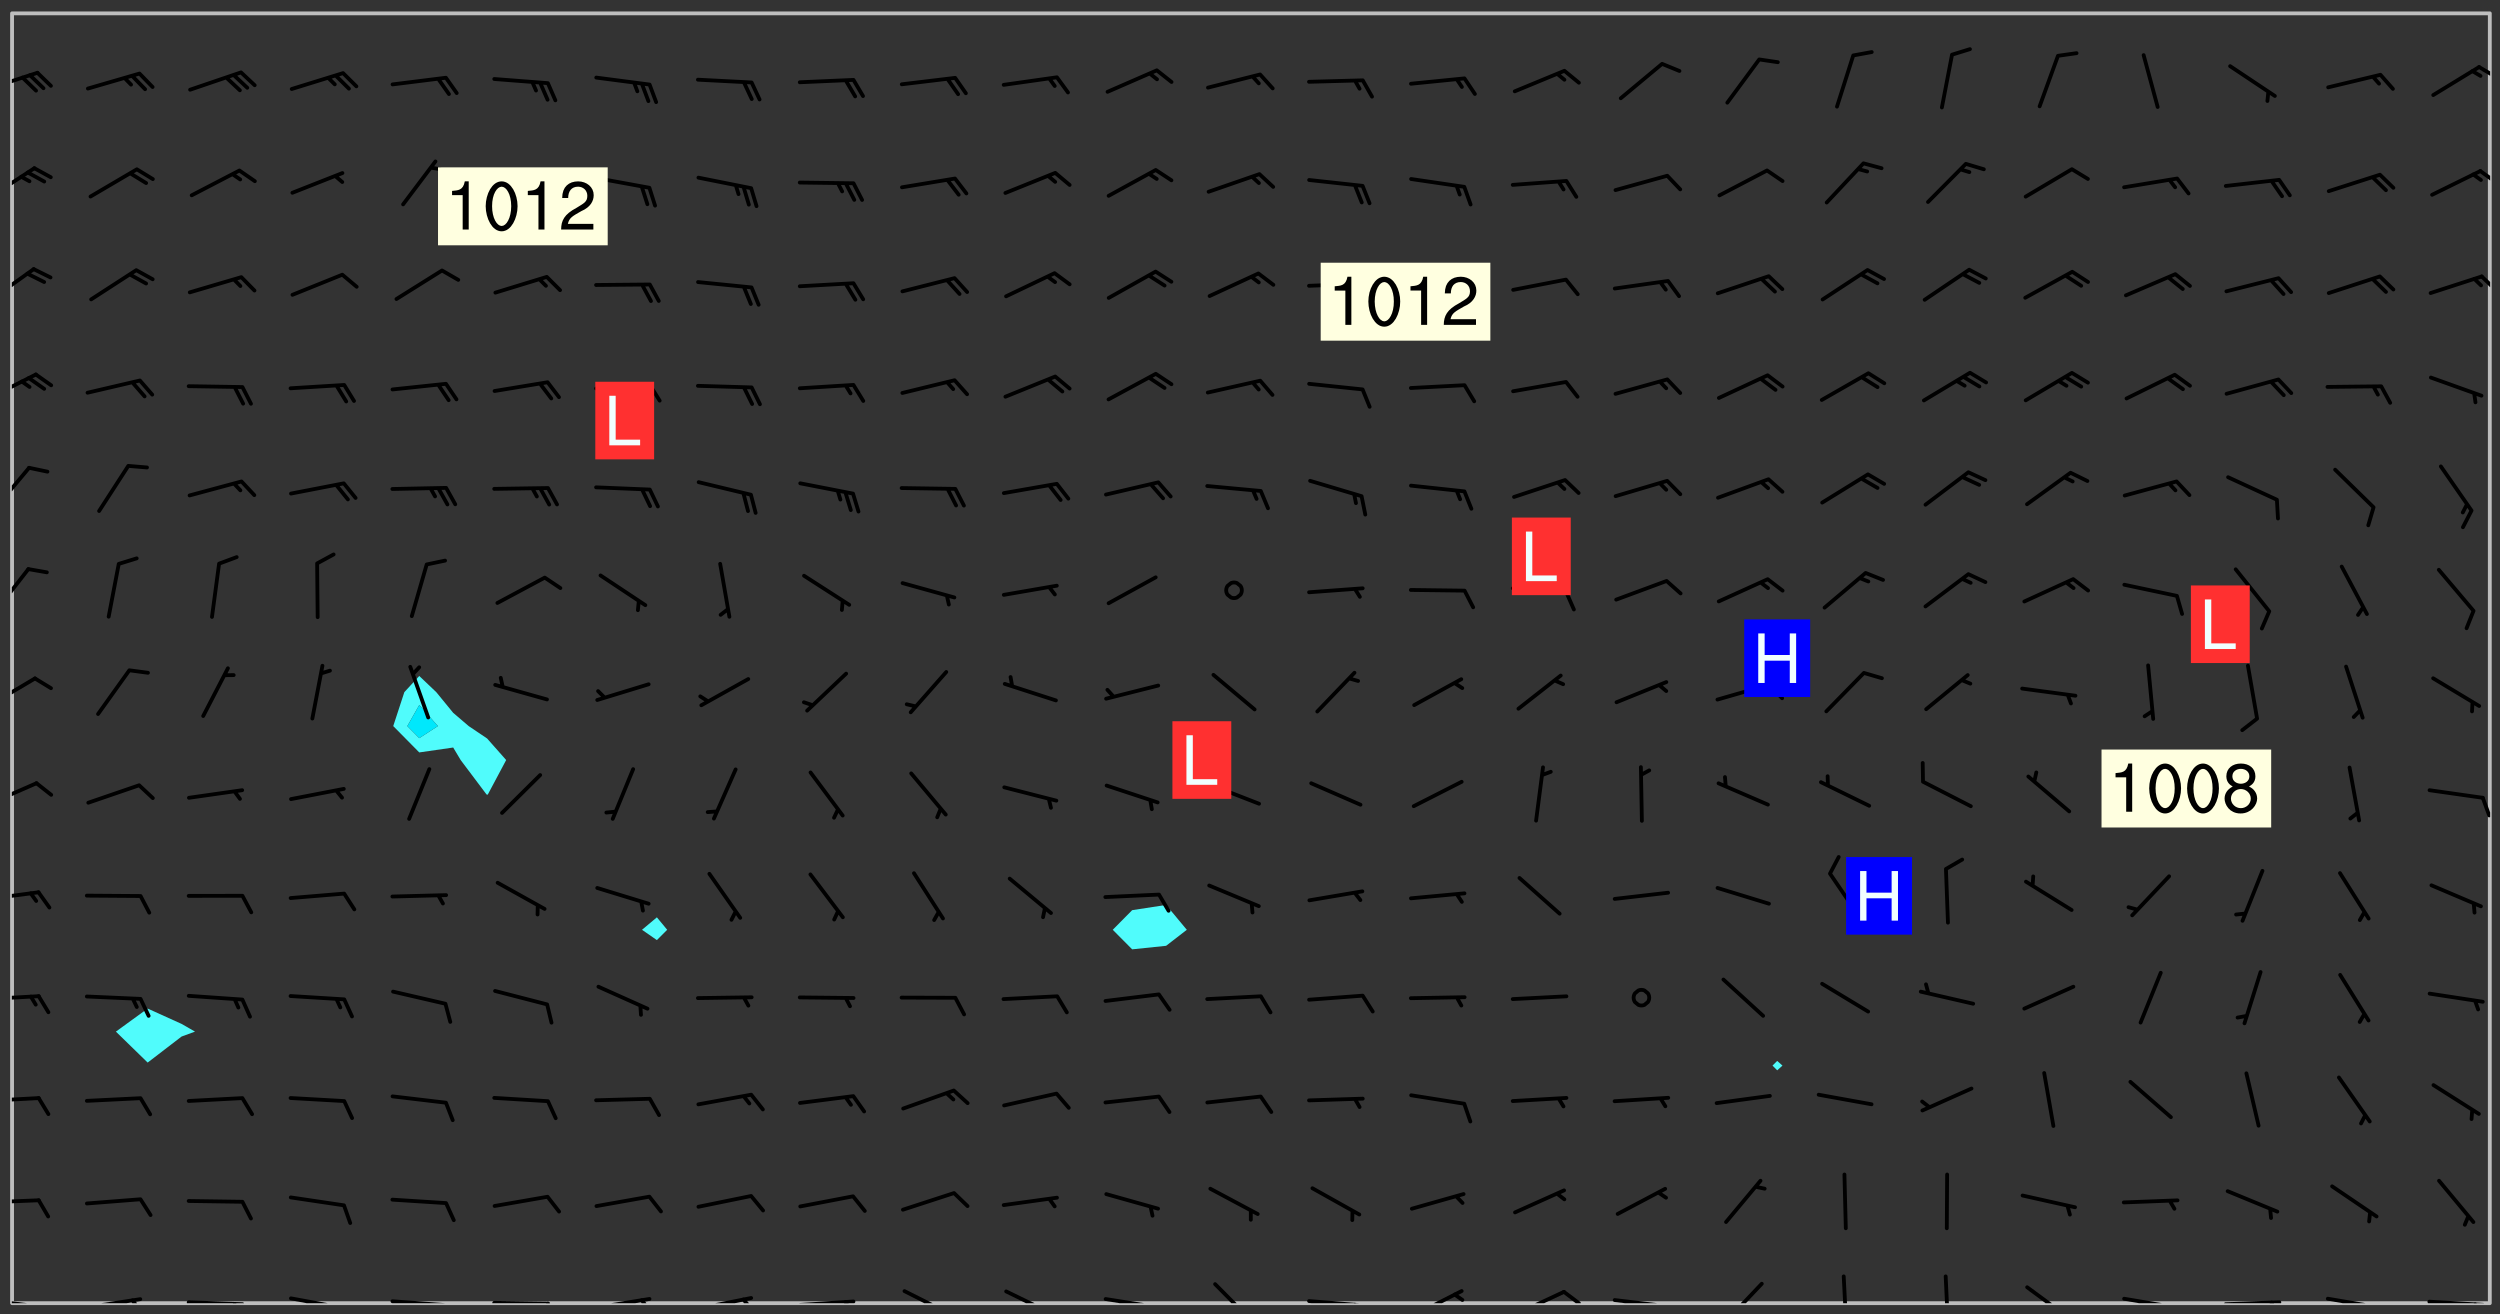 <svg xmlns="http://www.w3.org/2000/svg" role="img" xmlns:xlink="http://www.w3.org/1999/xlink" viewBox="142.45 309.95 326.84 171.84"><rect x="142.45" y="309.95" width="326.84" height="171.84" fill="#333333" stroke="none"/><defs><clipPath id="a"><path d="M144 311.672h1v168.656h-1zm0 0"/></clipPath><clipPath id="b"><path d="M144 311.672h324v168.656H144zm0 0"/></clipPath><clipPath id="c"><path d="M467 311.672h1v168.656h-1zm0 0"/></clipPath><clipPath id="d"><path d="M144 479h4v1.328h-4zm0 0"/></clipPath><clipPath id="e"><path d="M146 480h2v.328h-2zm0 0"/></clipPath><clipPath id="f"><path d="M153 479h9v1.328h-9zm0 0"/></clipPath><clipPath id="g"><path d="M159 479h2v1.328h-2zm0 0"/></clipPath><clipPath id="h"><path d="M166 479h9v1.328h-9zm0 0"/></clipPath><clipPath id="i"><path d="M172 480h2v.328h-2zm0 0"/></clipPath><clipPath id="j"><path d="M180 479h8v1.328h-8zm0 0"/></clipPath><clipPath id="k"><path d="M186 480h2v.328h-2zm0 0"/></clipPath><clipPath id="l"><path d="M193 479h9v1.328h-9zm0 0"/></clipPath><clipPath id="m"><path d="M200 480h3v.328h-3zm0 0"/></clipPath><clipPath id="n"><path d="M206 480h9v.328h-9zm0 0"/></clipPath><clipPath id="o"><path d="M213 480h3v.328h-3zm0 0"/></clipPath><clipPath id="p"><path d="M220 479h8v1.328h-8zm0 0"/></clipPath><clipPath id="q"><path d="M226 479h2v1.328h-2zm0 0"/></clipPath><clipPath id="r"><path d="M233 479h8v1.328h-8zm0 0"/></clipPath><clipPath id="s"><path d="M239 479h2v1.328h-2zm0 0"/></clipPath><clipPath id="t"><path d="M246 479h9v1.328h-9zm0 0"/></clipPath><clipPath id="u"><path d="M252 479h2v1.328h-2zm0 0"/></clipPath><clipPath id="v"><path d="M260 478h8v2.328h-8zm0 0"/></clipPath><clipPath id="w"><path d="M273 478h8v2.328h-8zm0 0"/></clipPath><clipPath id="x"><path d="M286 479h9v1.328h-9zm0 0"/></clipPath><clipPath id="y"><path d="M301 477h6v3.328h-6zm0 0"/></clipPath><clipPath id="z"><path d="M313 479h8v1.328h-8zm0 0"/></clipPath><clipPath id="A"><path d="M319 480h2v.328h-2zm0 0"/></clipPath><clipPath id="B"><path d="M327 478h7v2.328h-7zm0 0"/></clipPath><clipPath id="C"><path d="M332 478h2v2.328h-2zm0 0"/></clipPath><clipPath id="D"><path d="M340 478h8v2.328h-8zm0 0"/></clipPath><clipPath id="E"><path d="M346 478h4v2.328h-4zm0 0"/></clipPath><clipPath id="F"><path d="M353 479h8v1.328h-8zm0 0"/></clipPath><clipPath id="G"><path d="M359 480h2v.328h-2zm0 0"/></clipPath><clipPath id="H"><path d="M367 477h7v3.328h-7zm0 0"/></clipPath><clipPath id="I"><path d="M383 476h2v4.328h-2zm0 0"/></clipPath><clipPath id="J"><path d="M396 476h2v4.328h-2zm0 0"/></clipPath><clipPath id="K"><path d="M407 477h7v3.328h-7zm0 0"/></clipPath><clipPath id="L"><path d="M419 479h9v1.328h-9zm0 0"/></clipPath><clipPath id="M"><path d="M425 480h2v.328h-2zm0 0"/></clipPath><clipPath id="N"><path d="M433 479h8v1.328h-8zm0 0"/></clipPath><clipPath id="O"><path d="M439 479h2v1.328h-2zm0 0"/></clipPath><clipPath id="P"><path d="M446 479h8v1.328h-8zm0 0"/></clipPath><clipPath id="Q"><path d="M452 480h2v.328h-2zm0 0"/></clipPath><clipPath id="R"><path d="M459 479h9v1.328h-9zm0 0"/></clipPath><clipPath id="S"><path d="M465 480h2v.328h-2zm0 0"/></clipPath><clipPath id="T"><path d="M144 466h4v2h-4zm0 0"/></clipPath><clipPath id="U"><path d="M144 453h4v2h-4zm0 0"/></clipPath><clipPath id="V"><path d="M144 439h4v2h-4zm0 0"/></clipPath><clipPath id="W"><path d="M144 426h4v2h-4zm0 0"/></clipPath><clipPath id="X"><path d="M144 412h4v4h-4zm0 0"/></clipPath><clipPath id="Y"><path d="M466 414h2v3h-2zm0 0"/></clipPath><clipPath id="Z"><path d="M144 398h4v5h-4zm0 0"/></clipPath><clipPath id="aa"><path d="M144 384h3v7h-3zm0 0"/></clipPath><clipPath id="ab"><path d="M144 370h3v7h-3zm0 0"/></clipPath><clipPath id="ac"><path d="M144 358h4v5h-4zm0 0"/></clipPath><clipPath id="ad"><path d="M144 344h4v6h-4zm0 0"/></clipPath><clipPath id="ae"><path d="M466 345h2v4h-2zm0 0"/></clipPath><clipPath id="af"><path d="M144 331h4v6h-4zm0 0"/></clipPath><clipPath id="ag"><path d="M466 332h2v2h-2zm0 0"/></clipPath><clipPath id="ah"><path d="M144 319h4v3h-4zm0 0"/></clipPath><clipPath id="ai"><path d="M466 318h2v3h-2zm0 0"/></clipPath><g id="aj" clip-path="url(#clip1)"><path fill="#fff" fill-opacity="0" fill-rule="evenodd" d="M0 0h1000v1000H0zm0 0"/><path fill="#d3d3d3" fill-opacity="0" fill-rule="evenodd" d="M162.152 355.867l-.234.293.059.234.117.172.176.234.293.348.113.059.117-.172.059-.234.176-.176.465-.176h.699l.234.293.289.816.059.176.176.23.352.234.699.699.172.176.234.348.234.41.289.582.41.465.23.234.234.176.117.23.176.293.172 1.164v.234l.059.289.059.117.117.117.348.41.117.172.176.176.176.234.117.172.172.352.059.234.234.406.234-.059-.176.176-.059.93h-.582l-.234-.113-.348.113-.117.117-.059.293-.059.176-.117.172-.465.293-.059.234-.059.113v.645l.059.172v.41l.059.059v.406l.059.406.117.176.059.059.23.641-.059.293v.699l-.059.582v.234l-.059.23-.055.352v1.922l.055.117h.426l-.367.117-.023.352.891 1.168 1.742.539 1.34.359v.539l.09.809.535.715 1.52.27.891-.086.09 1.164.535.18 1.16-.18 2.055-.984 1.16-.363 1.879-.176 1.695-.18-.18.719-1.516.086-1.25.09-.805.27-1.074.809.27.719.535.898-.18.625-.266.809.266 1.078.625.898.805.18 1.25-.18-.266.723.098.504.055.293v.172l.059.293v.406l.176.117.352.117h.406l.293-.176.113-.117.059-.117.117-.23.059-.176.352-.465.23-.176.176-.059.176.059.059.176.117.988.055.469.059.172.117.234.176.059.816.059h.289l.117.234.059.406.059.352v1.105l.117.293.117.348.289.699.176.352.582.754.352.176.172.059.469.234.641.465.348.234.293.176.293.055.23.062.816.348.293.176.113.172.352.352.117.176.523.641v.289l.059.352v.348l.059.352.059.289.117.059.172.059h.176l.582.234.176.117.176.289.176.234.113.234.293.23.117.117v.41l.059.055.289.234.234.117.059.117.117.172.059.117.23.234.059.176.234.059.117.059-.117.113-.059.117v.117l-.117.293-.117.289v.582l.176.117.117.059.059.117.117.117.113.059.176.348.059.352.059.406v.176l-.059.176-.117.699v.172l.117.176.293.293h.406l.176.117.117.172.117.293v.234h-.527l-.23-.234h-.234l-.176.059-.059.699.059.348.117.176.176.41.117.23.289.469.176.055h.523l.234.059.758.641.059.293v.234l.059.059.23.348v.352l-.117.172v.293l.293.289.293.176.172.059.293.176.293.117.582.406.289.234.293.176.219.16.016.012.23.176.641.523.176.234.117.176.176.176.113.172v.641l.117.176.469.117.582.117.234.059.23.113.293.117.113.059.586.352.289.172.176.062.176.055.176.059.699.352.289.176.234.055.289.176.234.117.641.406.293.117.172.059.234.059.41.059.23.059.234.117.059.172-.41.176.469.059.059.293.113.234.176.055.234.059.176.059.406.117.641.234.117.172.059.234v.176l-.059.117-.059.406.234.234.117.059.348.117.641.23.176.117.289.117.176.176.234.465.582 1.105.176.176.348.176.176.117.352.117 1.047.523.234.059.465.113.293.059.465.176.758.582.234.234.348.465.176.176.289.234.816.699.293.176.289.289.293.176.293.289.695.641.176.176.293.234.289.234.469.289.641.582.348.234.234.293.348.348.352.465.934.992.348.406.117.176.234.059.113.117.645.176.23.113.234.059.293.176.23.117.934.699.406.406.234.176.406.176.234.117.816.348.348.234.234.117.293.289.23.117.758.352.352.172.23.059.293.117.234.059.871.176h.816l.469.23.172.059.875.699.465.117.293.059.176.059.23.059.469.059.348.059.352.059.406.059h.293l.172.059v.23l.176.176h.293l.348.059.352.059.699.117h.641l.465-.234.293-.176.172-.117.41-.172.289-.176.934-.465.469-.293.523-.293.465-.172.465-.176 1.051-.465.289-.117.41-.117.289-.117.527-.176 1.516-.699.582-.348.289-.059.293-.059.348-.117.875-.23.352-.117h.113l.234-.059.875-.234.234-.059h.812l.352-.059.816-.117.172-.059.352-.055.293-.059.23-.059.816-.176.176-.059h.348l.234-.059.465-.117.758-.172.234-.059h.348l.41-.117.289-.059 1.285-.059h.289l.41-.059.23-.059h.176l.875-.117h.406l.41-.117h.348l.352-.113.871-.059h1.75l1.047.289.41.117.289.117.352.117.289.117 1.051.172.289.059h.293l.293.059.172.059.41.059.172.059.117.059h.117l.117.059.352.059h.113l.41.066 1.922.395 1.926.395 1.52.449 1.695.719 2.145.805 1.605-.719 1.43-.805 1.16-1.078 1.25-.449 3.035-.719 1.875-.359 2.145-1.348 2.234-1.254 2.5-1.258 1.695-.449 1.785-.18 1.16-.27.625.539 1.34-.27.715-.988.984-1.344.445-.18.805-.359 1.875-.539 1.785-.449 1.25-.27 1.16-.09 1.699-.09 1.961-.27 1.25-.09h.539l.625-.09h.891l2.145-.18 2.41-.18 2.59-.09 1.695.18 1.609.09 1.43.359 1.16.719 1.875.988 1.16 1.527.266.715.629.09.355.898.535.539.535 1.527 1.074.359h.535l-.805.535.09 1.707.715 2.695.891.805.895.988.715 1.258 1.785.539 1.52-.18.355 1.344 1.609-.805.98-.539.27.27.316-.215.219-.145.801.449.449-.359h.355l.535-.27.539-.719.535-.27.625-.988 1.16.449.84.371 1.395.617 1.695-.18h1.605l1.785.09.18-1.707.535-1.344.805.27.492.848.402.406-.09.539v.359l.715.449.711-.27h1.43l.359.988.445 1.258.715 1.344 1.25.629 1.695.629.715-.18.18-.539.98-.09.449.359.086 1.258-.266.629-.535.18v.539l.715.984.266.539.984.988.801 1.078-.266.359-.09.898-.625 2.332-.355 2.066-.09 1.793-.18.719-.09.539v1.438l-.98 1.883-.359 1.707-.535.898-.805 1.168-.266.539 2.055 1.254.086.359-.355.539-.09-.18v.809l.09 1.438-.445.715-1.074.094-.266.715.535.898.805.719 1.16.809 1.34.27.445.359-.355.449-1.789-.09-1.25-.449-.715-.719-.625-.09-.176 3.59-.188 1.309h89.359V311.703h-55.27v49.082l.762.125 3.289.543 2.023 2.836v2.754l2.352.332 2.348.332h4.051l-1.379 4.16-2.023.707-2.023.703-.543.344-2.594 1.617-.188.117-2.023-2.078-.73-2.742-2.672-2.078-1.375-3.5-.066-.082-1.957-2.672 2.75-1.418v-49.082H294.422v91.414l.117.031.133.012.074.074.105.047.09.059.086.059.09.059.297.297.059.09.031.117.027.117.016.137-.031.117-.059.09-.059.086-.043.105-.047.102-.027.121v.145l.176.27.148.148.074.086.074.074.043.105.062.09.059.086.043.105.059.09.047.102.043.105.059.086.117.18.074.074.062.086.059.09.043.105.059.09.059.086.062.09.059.09.043.102.117.18.074.074.059.086.074.074.09.059.105.047h.148l.133-.016.133.016.102-.047.074-.074.047-.102-.016-.133v-.148l-.047-.105-.027-.117-.047-.102-.027-.121-.043-.102-.062-.09-.043-.102-.043-.105-.031-.117-.016-.133-.012-.137.086-.059.059-.086.121-.031.043.105.016.133v.117l.059.102.059.09.09.059.148.148.059.09.043.105-.012.102.086.059.105.047.086.059.09.059.074.074-.117.027-.105.047-.086.059-.074.074-.059.09-.062.086-.027.121-.047.102-.043.105-.031.117-.012.133-.016.133v.148l.027.117.047.105.043.102.059.09.074.074.09.059.074.074.09.059.059.09.043.105.047.102.117.031.133.016h.148l.117-.031.105.043.043.105.047.102.027.121L299.5 410l.027.117.031.121.027.117.105.043.102.047.133-.016.148.148.062.086.074.074.07.074.09.062.105.043.102.043.117.031.137.016.117-.031.074-.074.027-.117-.012-.133-.031-.121-.027-.117.043-.105h.117l.09.062.117.027h.148l.133.016h.148l.133.016.133-.016h.148l.133-.016.133-.012.137.012.117-.027.133-.016.191-.059-.059.176-.016.133-.027.121-.016.133-.059.086-.133.016-.105.047-.105.043-.117.031-.117.027-.266.031h-.148l-.133.016-.074.074.059.086.148.148.117.18.074.07.09.062.09.059.086.059.09.059.102.043.105.062.105.043.086.059.105.047.102.043.18.117.059.09-.043.102-.047.105.016.133.223.223.059.09.043.102.031.121.043.102.016.133.031.117.012.137.031.117.148.148.102.043.105.043.117.031.133.016.137.016h.117l.117-.031.09-.059.043-.105.047-.102.043-.105.031-.117.012-.133v-.148l-.012-.133-.016-.133-.031-.117-.043-.105-.047-.105-.043-.102-.043-.105-.016-.133.016-.133.027-.117.031-.117.027-.121.047-.102.09-.059.086-.062.074-.074.09-.059.223-.223.059-.086.074-.074.117-.18.059-.086v-.148l-.074-.074-.102-.047-.105-.043-.102-.043-.059-.09-.047-.105-.027-.117.09-.059.117-.031.102-.043.18-.117.148-.148.012-.133-.012-.105-.09-.059-.133.016h-.148l-.133.016-.133-.016-.121-.031-.086-.059-.074-.074-.059-.09-.062-.086-.117-.18-.059-.086.031-.121.086-.059.121-.031.059-.086v-.121l-.031-.117-.059-.09-.059-.086-.047-.105-.027-.117-.016-.133.059-.09.074-.074.09-.059.117-.18.074-.074.059-.086.148-.148.121-.031.133-.016.133.016.074.074.043.105.016.133-.031.117-.117.031-.133.012-.148.148-.043.105-.047.102-.027.121-.031.117v.148l.031.117.043.105.059.09.074.07.074.074.117.031.121.027.117-.027.133-.016h.117l.09.059.074.074.047.105.059.086.102.047.133.016.105.043.086.059-.012.105-.074.074-.18.117-.059.09-.09.059-.07.074-.074.074-.062.09-.027.117-.016.133.016.133-.016.133v.148l.016.133.027.117.031.121.074.074.09.059.086.059.09.059.117.031v.086l-.102.047-.09.059-.266.031-.117.027h-.148l-.105.043-.102.047-.059.09-.062.234-.012.133-.031.121-.016.133v.293l-.012.133.012.137.016.133.133.016.133.012.121.031.086.059.074.074.047.105.043.102.016.133v.445l-.016.133v.445l.031.266.027.117.016.133.031.117.086.211.031.266v.148l-.031.117-.027.117-.031.121-.027.117-.031.117-.031.121-.012.133-.016.133.09.059.117-.031.102.016.047.105-.031.266v.441l-.043.105-.047.105-.043.102-.043.105-.059.086-.031.121-.043.117-.031.117-.016.133.016.133.059.09.105.047.086.059.059.086-.012.137-.031.117-.043.102v.445l-.016.133v.148l-.031.117-.043.105-.027.117-.047.105-.043.102-.031.121-.027.117-.031.133-.031.117-.027.117-.043.105-.031.117-.031.121-.012.133-.016.133v.297l.027.117v.148l.047.398.027.117.059.09.121.031h.148l.133-.016.059.09v.117l-.059.09-.09.059-.102.043-.105.047-.09.059-.086.059-.137.016-.117-.031-.133-.016-.102.047-.062.086-.012.137-.016.133-.031.117-.027.117-.016.133-.031.121v.297l.016.133.031.117v.148l.012.133v.148l-.027.117-.047.102-.027.121-.031.117-.059.09-.074.074-.102.043-.105.047-.117.027-.121.031-.102-.047.059-.086.105-.047.027-.117.031-.117.027-.121.031-.117v-.148l.016-.133-.031-.117-.043-.105-.105.016-.074.074-.102.043-.09.062-.074.074-.043.102-.016.133-.031.117L304.25 426l-.031.117-.027.117-.031.121-.027.117-.031.117-.043.105-.09.059h-.09l-.117-.031-.031-.086.016-.137-.031-.117v-.148l-.012-.133v-.148l-.062-.234-.027-.121-.043-.102-.047-.105-.059-.086-.059-.09-.043-.105-.062-.086-.148-.148-.07-.074-.105-.047-.105-.043-.102-.043-.297-.297-.09-.074-.086-.059-.105-.043-.09-.062-.086-.059-.105-.043-.09-.059-.086-.062-.074-.07-.105-.047-.086-.059-.105-.043-.09-.062-.102-.043-.105-.043-.086-.059-.105-.047-.105-.043-.102-.047-.09-.059-.102-.043-.105-.043-.09-.062-.117-.027-.133-.016-.133.016H299.75l-.133.016-.117-.031-.09-.059-.074-.074-.09-.059-.102-.047h-.148l-.121-.027-.102-.043-.074-.074-.117-.18-.09-.059-.102-.043-.09-.062-.105-.043-.09-.059-.086-.059-.105-.047-.059-.086-.059-.09-.043-.105-.047-.102-.074-.074-.086-.059-.074-.074-.09-.059-.223-.223-.043-.105-.031-.266.105-.043h.145l.105.043.074.074.09.059.086.059.105.047.09.059.148.148.07.074.148.148.062.086.074.074.086.059.074.074.09.062.09.059.086.059.27.176.102.047.105.043.102.043.047-.074.059-.086.074-.074.07-.074.105.043.074.074.059.09.043.102.047.105.043.105.121.027.117-.027.074-.09.043-.105.059-.09.074-.074.105-.043.117-.027.133.012.09.059.148.148.059.09.043.105.047.102.043.105.043.102.105.047.105.043.133.016.086-.059.059-.09.074-.074.105-.043.117.027.105.047.102.043.105.043.102.047.18.117v.117l-.016.133.016.133.016.137.059.086.102.047.121.027.117.031h.148l.117-.031.059-.09.18-.117.059-.09.074-.074.059-.086.117-.18.18-.117.117.031.09.059.043.074-.016.133v.117l.09.059h.148l.133-.016.133-.012.266-.031.105-.043.117-.031.121-.027.074-.074.07-.074.062-.09-.016-.105-.047-.102-.102-.043-.105-.016-.117.027-.266.031h-.148l-.074-.074-.09-.059-.117-.031-.117-.027-.133-.016h-.148l-.133.016h-.297l-.105-.047-.148-.148-.043-.102-.059-.09.223-.223.086-.059.105-.043.117-.031.133-.016.133.016.137.016.102.043.133-.012.09-.062.102-.043.062-.09-.047-.102-.09-.059-.117-.031-.102-.043-.059-.09-.062-.09v-.117l.016-.133.105-.047.074-.07v-.121l-.09-.059-.031-.117.09-.059.074-.074.043-.105.059-.09.047-.102.016-.133v-.148l-.047-.105-.043-.102-.09-.059-.133-.016-.102-.043-.137-.016-.117-.031h-.445l-.133-.016-.133-.012-.133-.016-.117-.031h-.148l-.133-.016-.133-.012-.266-.031-.121-.043-.086-.059-.074-.074v-.148l.012-.133.105-.047.102-.043.133-.016h.152l.133-.016h.293l.121.031.102.043.09.059.234.062.121-.047.09-.059.102-.043.133-.016.105.043.102.047.133.012.121-.027h.145l.121-.031.117-.027.105-.047.074-.074.086-.059.148-.148.059-.086.047-.105.027-.117.016-.105-.102-.043-.09-.059-.117-.031-.105-.043-.09-.062-.074-.086-.074-.074-.102-.043-.105-.047-.102-.043-.059-.09-.047-.102-.086-.211-.062-.086-.059-.09-.074-.074-.086-.059h-.27l-.117.031-.09.059-.102.043-.133.016-.105-.016-.027-.117-.062-.09-.117-.031-.102-.043-.148-.148-.031-.117-.016-.105.074-.074.18-.117.117-.027.117-.031.137.016.102.043.105.043.102.047.105.043.117.031.133.016.117.027.133.016.105-.016.09-.059-.074-.074-.105-.043-.074-.074-.074-.09-.148-.148-.086-.059-.09-.059-.074-.074-.09-.059-.102-.047-.121-.027-.102-.047-.105-.043-.117-.031-.102-.043-.121-.031h-.148l-.117.031-.105.043-.086.062-.18.117-.086.059-.09.059-.105.047-.086.059-.105.043-.102.043-.105.047-.074.074-.059.09-.059.086-.047.105-.059.086-.074.074-.133-.012-.117-.031h-.117l-.074.074-.09.059-.074.074-.09.059-.086.059-.105.047-.102.043-.137.016-.102-.043-.148-.148-.105-.047h-.086l-.105.047-.102.043-.121.031-.117-.031-.074-.074v-.117l.031-.121.074-.07.059-.09.074-.074.117-.031.105-.043h.293l.133-.016.137-.016.102-.043.09-.059.102-.047.09-.059.133-.012.09.059.133.012.09-.059.086-.059.105-.043.09-.059.086-.062.09-.059.148-.148.059-.086.059-.09.105-.043.133-.016.117.027.121.031.059-.059.059-.09.031-.266.027-.117.105.012.133.016.102-.043.09-.059.059-.09.074-.074.059-.09.047-.102.012-.133-.012-.133-.047-.105-.148-.148-.059-.09-.059-.086-.043-.105v-.445l.016-.133v-.148l.012-.133-.059-.059-.09.059-.102-.043-.18-.117-.086-.059-.062-.09-.059-.09-.074-.074-.086-.059-.121.031-.102.012-.105.047-.086.059-.105.043-.148.148-.09.059-.086.059-.09.062-.105.043-.133.016v-.121l.105-.043.117-.031.074-.07.043-.105v-.148l-.027-.117-.148-.148-.133-.016h-.148l-.117.031-.105.043-.102.043-.09.062-.117.027-.074-.074.012-.133-.043-.102-.043-.105-.09-.059-.117.027-.121.031-.117.031-.102.043-.121.031-.102.043-.105.043-.09.059-.102.016v-.117l.016-.133-.059-.09-.074.043-.148.148-.059.09-.074.074-.047.105-.043.102-.074.074-.059.09-.074.074-.059.086-.074.074-.09.062-.074.07-.074.074-.102.016-.133.016-.105-.043v-.121l.148-.148.043-.102.059-.09.047-.102.043-.105.059-.09.031-.117.043-.102.031-.121.027-.117.047-.105.043-.102.043-.105.074-.07.09-.062.09-.059.102-.043h.297l.266-.031.105-.043-.074-.074-.117-.031-.105-.043-.09-.059-.102-.047-.09-.059-.102-.043-.105-.043-.09-.062-.086-.059-.105-.043-.102-.043-.121-.031-.117-.031-.102-.043L297.5 410.25l-.102-.043-.09-.059-.043-.105-.016-.133.102-.043.133-.016.137.016.133-.016.102-.043.059-.09.016-.105-.09-.059-.074-.074-.102-.043-.09-.059-.148-.148-.043-.105-.016-.133v-.293l-.059-.09-.09-.059-.074-.074-.043-.105-.031-.117-.059-.09-.074-.074-.117-.027-.074-.074-.09-.059-.09-.062-.086-.059-.074-.074-.059-.086-.047-.105-.086-.059-.148-.148-.195-.059-.133.016-.102.043-.074.074-.047.102-.043.105-.059.09-.059.086-.297.297-.09.059h-.086l-.062-.086-.043-.105.031-.117.059-.09.027-.117-.012-.133-.09-.062-.105.047-.117.027-.117.031-.27.176-.102.047-.117.027-.105.047-.09.059-.102.043-.059-.086-.047-.105.016-.133.047-.105.07-.074.074-.07.059-.09v-.148l-.043-.105h-.238l-.102.047-.031.117-.027.117-.031.121-.074.043-.133.016-.074-.047-.043-.102-.043-.105-.047-.102-.043-.105-.121.031-.102.043-.133.016-.117.031-.105.043-.09.059-.102.047-.121.027-.133.016-.102-.043-.059-.09-.047-.105-.043-.102-.043-.105v-.117l.059-.09.086-.059.18-.117.102-.047.105-.043.105-.059.102-.043.09-.062.102-.043.105-.059.102-.047.09-.059.105-.043.102-.043.09-.062.102-.043.137-.016.117.031.102.043.121.031.102.043.105.047.102.043.105.043.102.047.105.043.102.043.105.047.086.059.105.043.117.031.105.043.102.047.09.059.105.043.102.043.105.047.117.027.102.047.121.027h.148l.086-.059.016-.102.059-.09-.027-.117-.074-.074-.117-.18-.074-.074-.09-.074-.18-.117-.086-.059-.105-.043-.102-.047-.27-.176-.059-.09-.074-.074-.059-.09-.043-.102-.031-.117-.016-.137v-.562l-.012-.133-.016-.133-.031-.117-.016-.133-.012-.133-.031-.121-.223-.223-.059-.086-.016-.105.031-.117.133-.016v-91.414H172.992v1.453l-.059.234-.352 1.051-.172.523-.117.348-.176.41-.117.172-.234.293-.23.059h-.352l-.117.059-.23.406v.293l.117.176.23.23.117.234.641.758.293.465.176.234.23.352.234.348.641.816.176.465.172.41.117.695.176.469.117 1.398.059.465v.875l.117 1.047v4.781l-.059.465-.352 1.281-.176.523-.113.41-.352.93L172.934 336l-.234.582-.117.176-.172.348-.176.406-.352.816-.059.293-.113.293-.117.289-.059.176-.117.875-.059.406-.059.117-.059.176-.059.172-.23.527-.117.172v.234l-.117.234-.059.172-.176.586v.289l-.059.176v.293l-.059.113-.059.527v.172l-.055.234v2.621l-.176.816-.117.176-.176.234-.117.172-.113.234-.586.934-.23.289-.293.465-.176.234-.289.352-.352.699-.113.23-.176.41-.176.23-.406.527-.816.699-.293.172-.289.234-.176.117-.176.176-.523.406-.527.176-.172.176-.234.055-.641.176h-.758m12.211 31.023l-1.074.449.359.895 1.25-.715.445-.539-.98-.09"/><path fill="#d3d3d3" fill-opacity="0" fill-rule="evenodd" d="M201.508 416.598h-.895l.449.629.98.359.805-.09.445-.988-.176.09-.715-.355-.895.355m154.621 59.07l-.059-.523v-.293l.113-.293.059-.23.469-.469h.113l.117-.113.117-.059h.176l.234-.059h.348l.234.059.117.059.23.172.059.176.117.582v.293l-.117.176-.172.289-.176.176-.527.523-.23.234-.117.059h-.176l-.117-.059-.406-.293-.176-.117-.117-.059-.059-.113-.055-.117m6.641-10.957l-.059-.172v-1.109l.059-.172.176-.059.172-.059h.176l.234-.059.117.059.059.699-.059.172-.117.176-.117.059-.234.523-.113.059h-.234l-.059-.117m9.613-14.391l-.117-.176v-.699l.293-.875.117-.172.176-.352.113-.23.117-.293.352-.758.117-.23.172-.234h.176l.117-.059h.641l.117.059.234.234.172.113.352.293.117.117.113.176v.113l.117.059.117.117v.699l-.059.176v.23l-.059.176-.348 1.051-.117.23-.117.234-.117.059-.23.234-.641.289h-.875l-.41-.117-.641-.465"/><path fill="none" stroke="#bebebe" stroke-linecap="round" stroke-linejoin="round" stroke-miterlimit="10" stroke-width=".5" d="M467.957 311.695H144.027v168.625h323.93v-168.625"/><g clip-path="url(#a)"><path fill="#fff" fill-opacity="0" fill-rule="evenodd" d="M144 475.891v4.438h.004H144V311.672h.004H144v164.219"/></g><g clip-path="url(#b)"><path fill="#fff" fill-opacity="0" fill-rule="evenodd" d="M144.004 480.328V311.672h17.75v130.133l-4.152 3.016 4.152 4.047 4.438-3.406 1.754-.641-1.754-1.008-4.438-2.008V311.672h35.508v86.652l-1.949 2.113-1.453 4.438 3.402 3.445 4.438-.641.977 1.637 3.336 4.438.125.125.125-.125 2.363-4.438-2.488-2.816-2.414-1.625-2.023-1.73-2.215-2.707-2.223-2.113v-86.652h31.066v118.207l-1.945 1.629 1.945 1.348 1.348-1.348-1.348-1.629V311.672h66.574v116.586l-4.438.684-2.539 2.566 2.539 2.555 4.438-.461 2.707-2.094-2.707-3.25V311.672h79.891v136.977l-.613.613.613.621.691-.621-.691-.613V311.672h93.203v168.656H144.004"/></g><path fill="#50fcfc" fill-rule="evenodd" d="M161.754 448.867l-4.152-4.047 4.152-3.016 4.438 2.008 1.754 1.008-1.754.641-4.438 3.406m35.508-40.547l-3.402-3.445 1.453-4.438 1.949-2.113v3.797l-1.559 2.754 1.559 1.578 2.438-1.578-2.438-2.754v-3.797l2.223 2.113 2.215 2.707 2.023 1.73 2.414 1.625 2.488 2.816-2.363 4.438-.125.125-.125-.125-3.336-4.438-.977-1.637-4.438.641"/><path fill="#00e8fc" fill-rule="evenodd" d="M197.262 406.453l-1.559-1.578 1.559-2.754 2.438 2.754-2.438 1.578"/><path fill="#50fcfc" fill-rule="evenodd" d="M228.328 432.855l-1.945-1.348 1.945-1.629 1.348 1.629-1.348 1.348m62.137 1.207l-2.539-2.555 2.539-2.566 4.438-.684 2.707 3.25-2.707 2.094-4.438.461m84.328 15.82l-.613-.621.613-.613.691.613-.691.621"/><g clip-path="url(#c)"><path fill="#fff" fill-opacity="0" fill-rule="evenodd" d="M467.996 480.328H468V311.672h-.004H468v168.656h-.004"/></g><g clip-path="url(#d)"><path fill="none" stroke="#000" stroke-linecap="round" stroke-linejoin="round" stroke-miterlimit="10" stroke-width=".5" d="M147.488 480.762l-6.977-.867"/></g><g clip-path="url(#e)"><path fill="none" stroke="#000" stroke-linecap="round" stroke-linejoin="round" stroke-miterlimit="10" stroke-width=".5" d="M146.473 480.637l.438 1.145"/></g><g clip-path="url(#f)"><path fill="none" stroke="#000" stroke-linecap="round" stroke-linejoin="round" stroke-miterlimit="10" stroke-width=".5" d="M160.789 479.797l-6.945 1.062"/></g><g clip-path="url(#g)"><path fill="none" stroke="#000" stroke-linecap="round" stroke-linejoin="round" stroke-miterlimit="10" stroke-width=".5" d="M159.777 479.953l.734.984"/></g><g clip-path="url(#h)"><path fill="none" stroke="#000" stroke-linecap="round" stroke-linejoin="round" stroke-miterlimit="10" stroke-width=".5" d="M174.141 480.453l-7.023-.25"/></g><g clip-path="url(#i)"><path fill="none" stroke="#000" stroke-linecap="round" stroke-linejoin="round" stroke-miterlimit="10" stroke-width=".5" d="M173.121 480.418l.535 1.105"/></g><g clip-path="url(#j)"><path fill="none" stroke="#000" stroke-linecap="round" stroke-linejoin="round" stroke-miterlimit="10" stroke-width=".5" d="M187.402 480.965l-6.914-1.273"/></g><g clip-path="url(#k)"><path fill="none" stroke="#000" stroke-linecap="round" stroke-linejoin="round" stroke-miterlimit="10" stroke-width=".5" d="M186.395 480.781l.371 1.168"/></g><g clip-path="url(#l)"><path fill="none" stroke="#000" stroke-linecap="round" stroke-linejoin="round" stroke-miterlimit="10" stroke-width=".5" d="M200.766 480.582l-7.008-.508"/></g><g clip-path="url(#m)"><path fill="none" stroke="#000" stroke-linecap="round" stroke-linejoin="round" stroke-miterlimit="10" stroke-width=".5" d="M200.766 480.582l.992 2.242"/></g><g clip-path="url(#n)"><path fill="none" stroke="#000" stroke-linecap="round" stroke-linejoin="round" stroke-miterlimit="10" stroke-width=".5" d="M214.09 480.383l-7.027-.105"/></g><g clip-path="url(#o)"><path fill="none" stroke="#000" stroke-linecap="round" stroke-linejoin="round" stroke-miterlimit="10" stroke-width=".5" d="M214.09 480.383l1.117 2.184"/></g><g clip-path="url(#p)"><path fill="none" stroke="#000" stroke-linecap="round" stroke-linejoin="round" stroke-miterlimit="10" stroke-width=".5" d="M227.359 479.77l-6.938 1.117"/></g><g clip-path="url(#q)"><path fill="none" stroke="#000" stroke-linecap="round" stroke-linejoin="round" stroke-miterlimit="10" stroke-width=".5" d="M226.352 479.934l.738.977"/></g><g clip-path="url(#r)"><path fill="none" stroke="#000" stroke-linecap="round" stroke-linejoin="round" stroke-miterlimit="10" stroke-width=".5" d="M240.652 479.645l-6.895 1.371"/></g><g clip-path="url(#s)"><path fill="none" stroke="#000" stroke-linecap="round" stroke-linejoin="round" stroke-miterlimit="10" stroke-width=".5" d="M239.648 479.844l.777.949"/></g><g clip-path="url(#t)"><path fill="none" stroke="#000" stroke-linecap="round" stroke-linejoin="round" stroke-miterlimit="10" stroke-width=".5" d="M254.027 480.102l-7.012.453"/></g><g clip-path="url(#u)"><path fill="none" stroke="#000" stroke-linecap="round" stroke-linejoin="round" stroke-miterlimit="10" stroke-width=".5" d="M253.008 480.168l.645 1.043"/></g><g clip-path="url(#v)"><path fill="none" stroke="#000" stroke-linecap="round" stroke-linejoin="round" stroke-miterlimit="10" stroke-width=".5" d="M266.973 481.91l-6.273-3.164"/></g><g clip-path="url(#w)"><path fill="none" stroke="#000" stroke-linecap="round" stroke-linejoin="round" stroke-miterlimit="10" stroke-width=".5" d="M280.309 481.871l-6.316-3.086"/></g><g clip-path="url(#x)"><path fill="none" stroke="#000" stroke-linecap="round" stroke-linejoin="round" stroke-miterlimit="10" stroke-width=".5" d="M293.938 480.879l-6.941-1.098"/></g><g clip-path="url(#y)"><path fill="none" stroke="#000" stroke-linecap="round" stroke-linejoin="round" stroke-miterlimit="10" stroke-width=".5" d="M306.254 482.824l-4.945-4.992"/></g><g clip-path="url(#z)"><path fill="none" stroke="#000" stroke-linecap="round" stroke-linejoin="round" stroke-miterlimit="10" stroke-width=".5" d="M320.598 480.609l-7.004-.562"/></g><g clip-path="url(#A)"><path fill="none" stroke="#000" stroke-linecap="round" stroke-linejoin="round" stroke-miterlimit="10" stroke-width=".5" d="M319.578 480.527l.488 1.125"/></g><g clip-path="url(#B)"><path fill="none" stroke="#000" stroke-linecap="round" stroke-linejoin="round" stroke-miterlimit="10" stroke-width=".5" d="M333.543 478.734l-6.262 3.191"/></g><g clip-path="url(#C)"><path fill="none" stroke="#000" stroke-linecap="round" stroke-linejoin="round" stroke-miterlimit="10" stroke-width=".5" d="M332.629 479.195l1.008.707"/></g><g clip-path="url(#D)"><path fill="none" stroke="#000" stroke-linecap="round" stroke-linejoin="round" stroke-miterlimit="10" stroke-width=".5" d="M346.91 478.844l-6.371 2.969"/></g><g clip-path="url(#E)"><path fill="none" stroke="#000" stroke-linecap="round" stroke-linejoin="round" stroke-miterlimit="10" stroke-width=".5" d="M346.91 478.844l1.961 1.48"/></g><g clip-path="url(#F)"><path fill="none" stroke="#000" stroke-linecap="round" stroke-linejoin="round" stroke-miterlimit="10" stroke-width=".5" d="M360.531 480.746l-6.98-.832"/></g><g clip-path="url(#G)"><path fill="none" stroke="#000" stroke-linecap="round" stroke-linejoin="round" stroke-miterlimit="10" stroke-width=".5" d="M359.516 480.625l.441 1.141"/></g><g clip-path="url(#H)"><path fill="none" stroke="#000" stroke-linecap="round" stroke-linejoin="round" stroke-miterlimit="10" stroke-width=".5" d="M367.938 482.875l4.84-5.094"/></g><g clip-path="url(#I)"><path fill="none" stroke="#000" stroke-linecap="round" stroke-linejoin="round" stroke-miterlimit="10" stroke-width=".5" d="M383.852 483.836l-.363-7.016"/></g><g clip-path="url(#J)"><path fill="none" stroke="#000" stroke-linecap="round" stroke-linejoin="round" stroke-miterlimit="10" stroke-width=".5" d="M397.152 483.84l-.332-7.02"/></g><g clip-path="url(#K)"><path fill="none" stroke="#000" stroke-linecap="round" stroke-linejoin="round" stroke-miterlimit="10" stroke-width=".5" d="M413.129 482.414l-5.656-4.172"/></g><g clip-path="url(#L)"><path fill="none" stroke="#000" stroke-linecap="round" stroke-linejoin="round" stroke-miterlimit="10" stroke-width=".5" d="M427.082 480.914l-6.93-1.172"/></g><g clip-path="url(#M)"><path fill="none" stroke="#000" stroke-linecap="round" stroke-linejoin="round" stroke-miterlimit="10" stroke-width=".5" d="M426.074 480.742l.387 1.164"/></g><g clip-path="url(#N)"><path fill="none" stroke="#000" stroke-linecap="round" stroke-linejoin="round" stroke-miterlimit="10" stroke-width=".5" d="M440.441 480.203l-7.02.254"/></g><g clip-path="url(#O)"><path fill="none" stroke="#000" stroke-linecap="round" stroke-linejoin="round" stroke-miterlimit="10" stroke-width=".5" d="M439.422 480.238l.613 1.062"/></g><g clip-path="url(#P)"><path fill="none" stroke="#000" stroke-linecap="round" stroke-linejoin="round" stroke-miterlimit="10" stroke-width=".5" d="M453.711 480.918l-6.93-1.18"/></g><g clip-path="url(#Q)"><path fill="none" stroke="#000" stroke-linecap="round" stroke-linejoin="round" stroke-miterlimit="10" stroke-width=".5" d="M452.703 480.746l.383 1.168"/></g><g clip-path="url(#R)"><path fill="none" stroke="#000" stroke-linecap="round" stroke-linejoin="round" stroke-miterlimit="10" stroke-width=".5" d="M467.07 480.535l-7.016-.41"/></g><g clip-path="url(#S)"><path fill="none" stroke="#000" stroke-linecap="round" stroke-linejoin="round" stroke-miterlimit="10" stroke-width=".5" d="M466.047 480.473l.512 1.117"/></g><g clip-path="url(#T)"><path fill="none" stroke="#000" stroke-linecap="round" stroke-linejoin="round" stroke-miterlimit="10" stroke-width=".5" d="M147.512 466.871l-7.023.285"/></g><path fill="none" stroke="#000" stroke-linecap="round" stroke-linejoin="round" stroke-miterlimit="10" stroke-width=".5" d="M147.512 466.871l1.238 2.117m12.066-2.25l-7.004.551m7.004-.551l1.32 2.066m12.008-1.738l-7.027-.105m7.027.105l1.117 2.188m12.16-1.723l-6.953-1.035m6.953 1.035l.816 2.312m12.527-2.605l-7.012-.449m7.012.449l1.012 2.234m12.258-3.062l-6.922 1.207m6.922-1.207l1.508 1.938m11.805-1.949l-6.918 1.23m6.918-1.23l1.516 1.93m11.785-2.02l-6.887 1.41m6.887-1.41l1.562 1.895m11.762-1.852l-6.902 1.324m6.902-1.324l1.539 1.91m11.664-2.336l-6.68 2.176m6.68-2.176l1.766 1.703m11.691-1.098l-6.961.965m5.945-.824l.719.996m13.512.297l-6.766-1.902m5.781 1.625l.262 1.199m13.754-.219l-6.195-3.309m5.293 2.828v1.227m14.184-.684l-6.129-3.434m5.238 2.934l-.027 1.227m14.551-3.402l-6.762 1.918m5.777-1.637l.848.883m13.273-1.645l-6.41 2.879M346 465.992l.969.754m13.176-1.375l-6.207 3.285m5.305-2.809l1.016.688m12.352-2.219l-4.504 5.395m3.848-4.609l1.199.25m10.609 5.176l-.18-7.027m13.383 7.027l.043-7.027m16.723 4.281l-6.859-1.535m5.859 1.312l.328 1.184m14.07-1.863l-7.023.27m6-.23l.617 1.059m13.457.375l-6.496-2.676m5.551 2.285l.121 1.223m13.797-.199l-5.812-3.941m4.969 3.371l-.133 1.219m13.633.082l-4.492-5.402m3.836 4.617l-.465 1.137"/><g clip-path="url(#U)"><path fill="none" stroke="#000" stroke-linecap="round" stroke-linejoin="round" stroke-miterlimit="10" stroke-width=".5" d="M147.508 453.508l-7.016.383"/></g><path fill="none" stroke="#000" stroke-linecap="round" stroke-linejoin="round" stroke-miterlimit="10" stroke-width=".5" d="M147.508 453.508l1.27 2.098m12.047-2.082l-7.02.348m7.02-.348l1.258 2.109m12.055-2.121l-7.016.375m7.016-.375l1.27 2.102m12.047-1.715L180.438 453.5m7.016.398l1.027 2.227m12.27-2.012l-6.98-.828m6.98.828l.887 2.285m12.445-2.484l-7.016-.43m7.016.43l1.02 2.23m12.301-2.543l-7.023.195m7.023-.195l1.211 2.133m12.047-2.668l-6.91 1.262m6.91-1.262l1.523 1.926m-2.527-1.742l.762.965m13.59-.961l-6.973.891m6.973-.891l1.414 2.004m-2.43-1.875l.707 1.004m13.445-1.867l-6.617 2.359m6.617-2.359l1.812 1.652m-2.773-1.309l.906.828m13.488-.766l-6.855 1.547m6.855-1.547l1.602 1.859m11.777-1.473l-6.984.773m6.984-.773l1.387 2.023m11.93-2.027l-6.984.781m6.984-.781l1.383 2.023m11.953-1.746l-7.023.227m6-.195l.609 1.066m13.684-.434l-6.938-1.105m6.938 1.105l.797 2.324m12.559-3.082l-7.016.41m5.996-.348l.637 1.047m13.695-1.125l-7.012.445m5.992-.383l.645 1.047m13.664-1.359l-6.961.945m20.254.152l-6.914-1.25m13.562 2.059l6.418-2.867m-5.484 2.449l-.969-.754m17.16 3.199l-1.203-6.922m16.566 5.77l-5.297-4.617m16.762 5.73l-1.598-6.844m16.129 6.297l-4.031-5.754m3.445 4.918l-.555 1.094m15.406-1.25l-5.934-3.766m5.07 3.219l-.094 1.223"/><g clip-path="url(#V)"><path fill="none" stroke="#000" stroke-linecap="round" stroke-linejoin="round" stroke-miterlimit="10" stroke-width=".5" d="M147.508 440.188l-7.016.391"/></g><path fill="none" stroke="#000" stroke-linecap="round" stroke-linejoin="round" stroke-miterlimit="10" stroke-width=".5" d="M147.508 440.188l1.27 2.098m-2.289-2.039l.633 1.047m13.703-.754l-7.02-.312m7.02.312l1.055 2.219m-2.074-2.262l.527 1.105m13.805-.973l-7.012-.488m7.012.488l.996 2.238m-2.016-2.312l.496 1.121m13.84-1.074l-7.016-.434m7.016.434l1.016 2.234m-2.039-2.297l.512 1.117m13.742-.48l-6.848-1.586m6.848 1.586l.633 2.371m12.66-2.285l-6.805-1.758m6.805 1.758l.574 2.387m12.547-1.828l-6.414-2.871m5.48 2.453l.082 1.223m14.473-2.293l-7.027.102m6.004-.086l.594 1.074m13.746-1l-7.027-.074m6.004.062l.562 1.09m13.773-1.105l-7.027-.023m7.027.023l1.145 2.172m12.168-2.367l-7.02.367m7.02-.367l1.262 2.102m12.031-2.348l-6.977.859m6.977-.859l1.406 2.012m11.93-1.766l-7.016.367m7.016-.367l1.262 2.105m12.047-2.188l-7.004.531m7.004-.531l1.316 2.074m12.012-1.871l-7.027.129m6.004-.113l.594 1.074m13.738-1.207l-7.016.363m17.844-.184l-.02-.199-.059-.191-.094-.176-.457-.379-.191-.059-.199-.02-.203.02-.191.059-.457.379-.094.176-.059.191-.02.199.02.199.059.191.094.18.457.375.191.059.203.02.199-.02.191-.059.457-.375.094-.18.059-.191.02-.199m9.699-2.371l5.188 4.742m7.715-4.188l6.016 3.633m6.883-2.605l6.848 1.578m-5.852-1.348l-.316-1.188m12.852 3.18l6.414-2.867m8.789 4.691l2.637-6.516m10.945 6.609l2.105-6.703m-1.797 5.73l-1.207.223m17.121.383l-3.711-5.965M451.562 442.5l-.613 1.059m16.086-2.645l-6.945-1.062m5.934.91l.406 1.156"/><g clip-path="url(#W)"><path fill="none" stroke="#000" stroke-linecap="round" stroke-linejoin="round" stroke-miterlimit="10" stroke-width=".5" d="M147.484 426.605l-6.969.926"/></g><path fill="none" stroke="#000" stroke-linecap="round" stroke-linejoin="round" stroke-miterlimit="10" stroke-width=".5" d="M147.484 426.605l1.426 1.996m-2.441-1.859l.715.996m13.645-.645l-7.027-.051m7.027.051l1.137 2.176m12.18-2.207l-7.027.012m7.027-.012l1.156 2.164m12.145-2.449l-7 .582m7-.582l1.328 2.062m12-1.863l-7.027.184m6.004-.156l.605 1.066m13.289.707l-6.137-3.418m5.242 2.922l-.023 1.227m14.523-1.41l-6.719-2.059m5.742 1.758l.23 1.207m12.719.941l-4.031-5.754m3.441 4.918l-.555 1.094m14.562-.332l-4.242-5.605m3.625 4.789l-.516 1.113m14.223-.141l-3.793-5.918m3.242 5.055l-.602 1.07m15.273-.918l-5.398-4.496m4.609 3.844l-.25 1.199m15.164-2.957l-7.02.324m7.02-.324l1.25 2.113m11.797-.602l-6.488-2.699m5.547 2.305l.113 1.223m14.363-2.766l-6.926 1.176m5.918-1.004l.75.969m13.609-.879l-6.996.652m5.977-.559l.676 1.023m7.535-3.125l5.25 4.668m7.199-1.93l6.98-.809m6.465-.625l6.719 2.059m7.98-3.934l3.953 5.809m-3.953-5.809l1.141-2.172m14.02 1.566l.262 7.02m-.262-7.02l2.125-1.23m8.336 2.887l5.969 3.707m-5.102-3.168l.082-1.223m12.938 5.09l4.828-5.105m-4.125 4.363l-1.184-.324m14.906 1.777l2.605-6.527m-2.227 5.578l-1.219.133m17.332.523l-3.75-5.941m3.203 5.078l-.609 1.066m15.832-1.801l-6.469-2.746m5.527 2.348l.105 1.223"/><g clip-path="url(#X)"><path fill="none" stroke="#000" stroke-linecap="round" stroke-linejoin="round" stroke-miterlimit="10" stroke-width=".5" d="M147.219 412.344l-6.438 2.82"/></g><path fill="none" stroke="#000" stroke-linecap="round" stroke-linejoin="round" stroke-miterlimit="10" stroke-width=".5" d="M147.219 412.344l1.926 1.52m11.496-1.25l-6.648 2.281m6.648-2.281l1.789 1.676m11.68-1.031l-6.957.992m5.945-.848l.723.988m13.574-1.305l-6.898 1.336m5.895-1.141l.773.953M198.582 410.5l-2.645 6.508m12.145-.781l4.988-4.949m9.484 5.727l2.672-6.5m-2.285 5.555l-1.219.121m14.062.789l2.84-6.43m-2.426 5.492l-1.223.09m17.645.449l-4.203-5.633m3.594 4.812l-.523 1.109m14.605-.414l-4.516-5.383m3.859 4.602l-.461 1.137m15.578-2.176l-6.809-1.742m5.816 1.488l.289 1.191m13.949-.707l-6.672-2.203m5.703 1.883l.207 1.207m14.016-.715l-6.547-2.547m19.809 2.676l-6.441-2.805m19.668-.191l-6.266 3.188m16.902-5.078l-.906 6.969m.773-5.957l1.148-.43m11.781-.609l.129 7.023m-.109-6.004l1.07-.594m9.062 1.691l6.453 2.785m-5.512-2.379l-.102-1.223m12.547.668l6.312 3.086m-5.395-2.637l-.043-1.227m12.469.719l6.254 3.203m-6.254-3.203l-.039-2.453m13.809 1.773l5.348 4.559m-4.57-3.895l.266-1.199m11.543 3.703l6.801-1.773m-5.809 1.516l-.832-.902m16.895 3.77l-.676-6.992m.578 5.977l-1.023.676m14.727.301l-1.254-6.914m1.07 5.906l-.965.762m17.312-2.715l-6.957-.992"/><g clip-path="url(#Y)"><path fill="none" stroke="#000" stroke-linecap="round" stroke-linejoin="round" stroke-miterlimit="10" stroke-width=".5" d="M467.039 414.25l.836 2.305"/></g><g clip-path="url(#Z)"><path fill="none" stroke="#000" stroke-linecap="round" stroke-linejoin="round" stroke-miterlimit="10" stroke-width=".5" d="M147.023 398.645l-6.047 3.586"/></g><path fill="none" stroke="#000" stroke-linecap="round" stroke-linejoin="round" stroke-miterlimit="10" stroke-width=".5" d="M147.023 398.645l2.094 1.277m10.242-2.34l-4.09 5.715m4.09-5.715l2.434.324m10.453-.59l-3.23 6.242m2.758-5.332L173 398.211m11.605-1.223l-1.32 6.902m1.129-5.898l1.172-.363m10.5-.5l2.348 6.621m-2.008-5.66l.828-.902m9.938 2.301l6.766 1.902m-5.781-1.625l-.262-1.199m12.617 2.898l6.719-2.055m-5.742 1.758l-.867-.867m13.496 1.852l6.137-3.426m-5.242 2.926L234 400.988m13.973 1.867l5.098-4.836m-4.355 4.133l-1.164-.391m13.961 1.312l4.648-5.27m-3.973 4.5l-1.195-.281m12.816-2.664l6.688 2.16m-5.715-1.848l-.215-1.207m12.492 2.832l6.812-1.719m-5.82 1.469l-.824-.91m13.863-1.957l5.383 4.52m13.055-4.797l-4.863 5.07m4.156-4.332l1.18.336m13.488-.23l-6.156 3.387m5.262-2.895l1.027.672m12.871-1.641l-5.531 4.336m4.727-3.703l1.121.496m13.488-.277l-6.512 2.637m5.566-2.254l.938.789m13.445-.824l-6.754 1.941m6.754-1.941l1.703 1.766m10.691-3.309l-4.914 5.023m4.914-5.023l2.355.691m11.219-.41l-5.434 4.461m4.641-3.809l1.133.469m13.742 1.578l-6.965-.934m5.949.797l.43 1.148m10.75 2.02l-.664-6.996m.566 5.977l-1.023.676m14.703.309l-1.199-6.926m1.199 6.926l-1.941 1.504m15.742-1.625l-2.168-6.684m1.852 5.711l-.852.883m16.406-1.441l-6.02-3.625m5.145 3.098l-.066 1.227"/><g clip-path="url(#aa)"><path fill="none" stroke="#000" stroke-linecap="round" stroke-linejoin="round" stroke-miterlimit="10" stroke-width=".5" d="M146.156 384.352l-4.312 5.543"/></g><path fill="none" stroke="#000" stroke-linecap="round" stroke-linejoin="round" stroke-miterlimit="10" stroke-width=".5" d="M146.156 384.352l2.418.422m9.402-1.102l-1.32 6.902m1.32-6.902l2.344-.723m10.773.691l-.93 6.965m.93-6.965l2.301-.855m10.516.824l.07 7.027m-.07-7.027l2.156-1.172m12.168 1.309l-1.949 6.754m1.949-6.754l2.402-.504m13.035 2.223l-6.195 3.316m6.195-3.316l2.039 1.367m11.109 2.234l-5.859-3.887m5.004 3.32l-.117 1.223m11.961.863l-1.207-6.922m1.031 5.914l-.969.754m16.812-1.309l-5.91-3.801m5.051 3.25l-.102 1.223m14.707-1.633l-6.773-1.879m5.785 1.605l.266 1.199m14.113-2.465l-6.926 1.199m5.918-1.023l.754.969m13.184-2.238l-6.156 3.387m17.418-1.691l-.02-.203-.059-.191-.094-.176-.461-.375-.191-.059-.199-.02-.199.02-.191.059-.461.375-.094.176-.059.191-.02.203.02.199.059.191.094.176.461.375.191.059.199.02.199-.02.191-.059.461-.375.094-.176.059-.191.02-.199m15.797-.262l-7.008.52m5.988-.445l.652 1.039m13.691-.809l-7.027-.09m7.027.09l1.121 2.18m12.184-1.961l-7.008-.527m7.008.527l.984 2.246m12.121-3.73l-6.59 2.441m6.59-2.441l1.832 1.629m11.387-1.859l-6.398 2.902m6.398-2.902l1.945 1.496m-2.875-1.074l.973.746m12.758-1.984l-5.367 4.535m5.367-4.535l2.277.91m-3.059-.25l1.137.453m13.082-.957l-5.613 4.223m5.613-4.223l2.223 1.039m-3.039-.426l1.113.52m13.406-.484l-6.391 2.926m6.391-2.926l1.949 1.492m-2.879-1.066l.977.746m13.512 1.02l-6.875-1.457m6.875 1.457l.676 2.359m11.395-.344l-4.387-5.488m4.387 5.488l-.969 2.254m13.738-1.895l-3.297-6.207m2.816 5.305l-.684 1.016m15.102-.535l-4.539-5.363m4.539 5.363l-.91 2.277"/><g clip-path="url(#ab)"><path fill="none" stroke="#000" stroke-linecap="round" stroke-linejoin="round" stroke-miterlimit="10" stroke-width=".5" d="M146.25 371.109l-4.5 5.398"/></g><path fill="none" stroke="#000" stroke-linecap="round" stroke-linejoin="round" stroke-miterlimit="10" stroke-width=".5" d="M146.25 371.109l2.402.504m10.57-.754l-3.816 5.898m3.816-5.898l2.445.207m12.355 1.828l-6.785 1.828m6.785-1.828l1.676 1.789m-2.664-1.523l.84.895m13.52-.914l-6.898 1.336m6.898-1.336l1.543 1.906m-2.547-1.711l1.543 1.906m12.84-1.508l-7.027.145m7.027-.145l1.195 2.145m-2.219-2.121l1.195 2.141m-2.215-2.121l.598 1.07m14.762-1.094l-7.027.109m7.027-.109l1.184 2.145m-2.207-2.129l1.188 2.148m-2.211-2.133l.594 1.074m14.766-.906l-7.023-.289m7.023.289l1.059 2.211m-2.082-2.254l1.062 2.215m13.18-1.496l-6.832-1.641m6.832 1.641l.617 2.375m-1.609-2.613l.613 2.375m13.727-2.285l-6.898-1.344m6.898 1.344l.715 2.348m-1.719-2.543l.715 2.348m-1.719-2.543l.359 1.172m15.027-1.398l-7.023-.109m7.023.109l1.121 2.184m-2.141-2.199l1.117 2.184m13.168-2.828l-6.922 1.211m6.922-1.211l1.508 1.934m-2.516-1.758l1.508 1.934m12.773-2.305l-6.844 1.598m6.844-1.598l1.613 1.848m-2.609-1.613l1.617 1.848m12.773-.957l-7-.648m7 .648l.945 2.262m-1.965-2.355l.473 1.129m13.727-.355l-6.73-2.008m6.73 2.008l.484 2.406m-1.461-2.699l.242 1.203m14.18-1.539l-6.988-.75m6.988.75l.91 2.277m-1.93-2.387l.457 1.141m13.719-2.512l-6.672 2.211m6.672-2.211l1.773 1.695m-2.746-1.375l.887.848m13.434-1.062l-6.738 2m6.738-2l1.719 1.746m-2.699-1.457l.859.875m13.367-1.371l-6.598 2.414m6.598-2.414l1.824 1.637m-2.785-1.285l.914.816m13.051-1.809l-5.98 3.691m5.98-3.691l2.117 1.242m-2.988-.703l2.121 1.238m11.879-2.051l-5.605 4.242m5.605-4.242l2.227 1.031m-3.043-.414l2.227 1.031m11.949-1.586l-5.695 4.117m5.695-4.117l2.203 1.082m-3.031-.48l1.102.539m13.586-.004l-6.781 1.844m6.781-1.844l1.68 1.789m-2.668-1.52l.84.895m13.262 1.227l-6.379-2.941m6.379 2.941l.141 2.453m12.496-1.465l-5.023-4.914m5.023 4.914l-.691 2.355m13.5-1.926l-4.008-5.773m4.008 5.773l-1.125 2.18m.543-3.02l-.562 1.09"/><g clip-path="url(#ac)"><path fill="none" stroke="#000" stroke-linecap="round" stroke-linejoin="round" stroke-miterlimit="10" stroke-width=".5" d="M147.137 358.91l-6.273 3.168"/></g><path fill="none" stroke="#000" stroke-linecap="round" stroke-linejoin="round" stroke-miterlimit="10" stroke-width=".5" d="M147.137 358.91l2.004 1.414m-2.918-.953l2.004 1.414m-2.914-.953l1 .707m14.426-.844l-6.844 1.598m6.844-1.598l1.613 1.848m-2.609-1.617l1.613 1.848m12.789-1.223l-7.027-.113m7.027.113l1.117 2.184m-2.141-2.199l1.117 2.184m13.215-2.441l-7.016.434m7.016-.434l1.281 2.09m-2.301-2.027l1.281 2.094m13.039-2.309l-6.988.738m6.988-.738l1.375 2.031m-2.391-1.926l1.371 2.035m12.934-2.344l-6.934 1.145m6.934-1.145l1.488 1.949m-2.496-1.785l1.488 1.953m12.871-1.793l-7.008.492m7.008-.492l1.301 2.082m-2.32-2.008l1.301 2.078m13.043-1.801l-7.023-.207m7.023.207l1.086 2.199m-2.109-2.23l1.086 2.199m13.246-2.492l-7.012.438m7.012-.438l1.285 2.094m-2.305-2.027l.641 1.043m13.602-1.723l-6.828 1.664m6.828-1.664l1.633 1.832m-2.625-1.59l.812.918m13.336-1.648l-6.512 2.641m6.512-2.641l1.883 1.578m-2.828-1.191l1.879 1.574m12.215-2.312l-6.18 3.344m6.18-3.344l2.047 1.359m-2.945-.871l2.043 1.359m12.508-.949l-6.852 1.551m6.852-1.551l1.602 1.859m-2.598-1.633l.801.93m13.578-.016l-6.988-.73m6.988.73l.922 2.273m12.406-2.824l-7.016.367m7.016-.367l1.266 2.105m12.004-2.527l-6.922 1.215m6.922-1.215l1.508 1.934m11.73-2.27l-6.77 1.887m6.77-1.887l1.691 1.777m-2.676-1.504l.844.887m13.258-1.699l-6.371 2.965m6.371-2.965l1.957 1.477m-2.887-1.047l1.961 1.477m12.145-2.172l-6.098 3.492m6.098-3.492l2.078 1.309m-2.965-.801l2.078 1.309M400 358.684l-6.027 3.617M400 358.684l2.102 1.266m-2.98-.738l2.105 1.266m-2.98-.738l1.051.633m14.027-1.672l-6.043 3.586m6.043-3.586l2.094 1.277m-2.973-.754l2.094 1.273m-2.973-.754l1.047.641m14.156-1.441l-6.305 3.102m6.305-3.102l1.988 1.438m-2.906-.984l1.988 1.434m12.48-1.27l-6.777 1.871m6.777-1.871l1.684 1.781m-2.672-1.508l1.688 1.781m12.742-1.16l-7.027.078m7.027-.078l1.172 2.156m-2.195-2.145l.586 1.078m13.543.137l-6.613-2.371m5.652 2.027l.176 1.211"/><g clip-path="url(#ad)"><path fill="none" stroke="#000" stroke-linecap="round" stroke-linejoin="round" stroke-miterlimit="10" stroke-width=".5" d="M146.855 345.133l-5.711 4.09"/></g><path fill="none" stroke="#000" stroke-linecap="round" stroke-linejoin="round" stroke-miterlimit="10" stroke-width=".5" d="M146.855 345.133l2.199 1.09m-3.027-.496l2.195 1.094m12.043-1.551l-5.898 3.82m5.898-3.82l2.145 1.191m-3.004-.637l2.145 1.191M174 346.184l-6.738 1.988M174 346.184l1.719 1.75m-2.699-1.461l.859.875m13.324-1.484l-6.516 2.629m6.516-2.629l1.879 1.578m11.156-2.129l-5.957 3.73m5.957-3.73l2.125 1.227m11.57-.391l-6.719 2.059m6.719-2.059l1.738 1.734m-2.715-1.434l.867.867m13.578-.172l-7.023.066m7.023-.066l1.176 2.152m-2.195-2.145l1.172 2.156m13.148-1.781l-6.992-.699m6.992.699l.93 2.27m-1.949-2.371l.93 2.27m13.414-2.715l-7.016.395m7.016-.395l1.273 2.098m-2.293-2.039l1.273 2.098m12.961-2.824l-6.812 1.73m6.812-1.73l1.648 1.816m-2.641-1.562l1.648 1.816m12.422-2.719l-6.34 3.027m6.34-3.027l1.973 1.457m-2.895-1.016l.988.727m13.145-1.375l-6.129 3.441m6.129-3.441l2.062 1.328m-2.957-.828l2.066 1.328m12.266-1.582l-6.379 2.949m6.379-2.949l1.957 1.484m-2.883-1.055l.977.742m13.586.164l-7.02.277m7.02-.277l1.238 2.121m-2.258-2.078l.617 1.059m13.723-.961h-7.027m7.027 0l1.152 2.164m-2.176-2.164l.574 1.082m13.699-1.754l-6.898 1.34m6.898-1.34l1.543 1.91m11.801-1.734l-6.957.988m6.957-.988l1.445 1.984m-2.457-1.84l.723.992m13.457-1.758l-6.664 2.234m6.664-2.234l1.781 1.688m-2.75-1.363l1.781 1.688m12.109-2.824l-5.875 3.855m5.875-3.855l2.152 1.18m-3.008-.617l2.152 1.18m11.992-1.781l-5.824 3.934m5.824-3.934l2.168 1.148m-3.016-.574l2.168 1.148m12.156-1.453l-6.148 3.398m6.148-3.398l2.059 1.336m-2.953-.844l2.059 1.34m12.309-1.52l-6.461 2.77m6.461-2.77l1.91 1.539m-2.852-1.137l1.914 1.539m12.52-1.414l-6.816 1.715m6.816-1.715l1.645 1.82m-2.637-1.57l1.645 1.82m12.594-2.301l-6.68 2.176m6.68-2.176l1.766 1.707m-2.734-1.391l1.766 1.707m12.52-2.02l-6.684 2.168"/><g clip-path="url(#ae)"><path fill="none" stroke="#000" stroke-linecap="round" stroke-linejoin="round" stroke-miterlimit="10" stroke-width=".5" d="M466.902 346.094l1.766 1.707"/></g><path fill="none" stroke="#000" stroke-linecap="round" stroke-linejoin="round" stroke-miterlimit="10" stroke-width=".5" d="M465.93 346.41l.883.852"/><g clip-path="url(#af)"><path fill="none" stroke="#000" stroke-linecap="round" stroke-linejoin="round" stroke-miterlimit="10" stroke-width=".5" d="M146.941 331.941l-5.883 3.844"/></g><path fill="none" stroke="#000" stroke-linecap="round" stroke-linejoin="round" stroke-miterlimit="10" stroke-width=".5" d="M146.941 331.941l2.148 1.18m-3.004-.621l2.148 1.184m-3.004-.625l1.074.59m14.039-1.566l-6.059 3.562m6.059-3.562l2.09 1.281m-2.973-.766l2.094 1.285M173.75 332.242l-6.238 3.242m6.238-3.242l2.02 1.395m-2.93-.922l1.012.695m13.363-.836l-6.539 2.578m5.586-2.203l.934.797m12.18-2.691l-4.227 5.613m3.609-4.797l1.211.191m14.121 1.844l-7.027-.086m7.027.086l1.125 2.18m12.133-1.59l-6.914-1.266m6.914 1.266l.742 2.336m-1.75-2.52l.746 2.336m13.566-2.098l-6.891-1.375m6.891 1.375l.703 2.352m-1.707-2.551l.703 2.352m-1.707-2.551L239 335.328m15.035-1.418l-7.027-.094m7.027.094l1.121 2.18m-2.145-2.195l1.125 2.184m-2.148-2.195l.562 1.09m14.75-1.684l-6.93 1.148m6.93-1.148l1.492 1.949m-2.5-1.781l1.492 1.949m12.625-2.855l-6.52 2.625m6.52-2.625l1.879 1.578m-2.828-1.195l.938.789m13.148-1.551l-6.16 3.379m6.16-3.379l2.051 1.348m-2.949-.855l1.027.676m13.426-.629l-6.641 2.305m6.641-2.305l1.797 1.668m-2.766-1.332l.902.832m13.555.367l-6.988-.766m6.988.766l.91 2.277m-1.926-2.391l.906 2.281m13.406-2.039l-6.953-1.023m6.953 1.023l.824 2.309m-1.836-2.457l.414 1.156m13.941-1.777l-7.008.512m7.008-.512l1.305 2.078m-2.324-2.004l.652 1.039m13.562-1.793l-6.77 1.875m6.77-1.875l1.691 1.781m11.352-2.473l-6.227 3.258m6.227-3.258l2.027 1.387m10.578-2.32l-4.805 5.125m4.805-5.125l2.367.641m-3.066.105l1.184.32m12.902-.996l-4.949 4.984m4.949-4.984l2.352.707m-3.07.016l1.176.355m13.406-.379l-6.043 3.586m6.043-3.586l2.094 1.273m11.664-.055l-6.934 1.145m6.934-1.145l1.492 1.953m-2.5-1.785l.746.977m13.602-.969l-6.98.797m6.98-.797l1.391 2.02m-2.406-1.902l1.391 2.02m12.797-2.812l-6.691 2.148m6.691-2.148l1.758 1.711m-2.734-1.398l1.762 1.711m12.336-2.5l-6.305 3.102"/><g clip-path="url(#ag)"><path fill="none" stroke="#000" stroke-linecap="round" stroke-linejoin="round" stroke-miterlimit="10" stroke-width=".5" d="M466.715 332.312l1.988 1.434"/></g><path fill="none" stroke="#000" stroke-linecap="round" stroke-linejoin="round" stroke-miterlimit="10" stroke-width=".5" d="M465.797 332.762l.996.719"/><g clip-path="url(#ah)"><path fill="none" stroke="#000" stroke-linecap="round" stroke-linejoin="round" stroke-miterlimit="10" stroke-width=".5" d="M147.344 319.465l-6.688 2.168"/></g><path fill="none" stroke="#000" stroke-linecap="round" stroke-linejoin="round" stroke-miterlimit="10" stroke-width=".5" d="M147.344 319.465l1.762 1.707m-2.734-1.391l1.762 1.703m-2.734-1.391l1.762 1.707m13.527-2.234l-6.746 1.961m6.746-1.961l1.711 1.758m-2.691-1.473l1.711 1.762m-2.691-1.477l.855.879m14.375-1.602l-6.652 2.266m6.652-2.266l1.789 1.68m-2.758-1.348l1.789 1.68m-2.758-1.352l1.789 1.68m13.492-2.246l-6.711 2.078m6.711-2.078l1.742 1.73m-2.719-1.426l1.742 1.727m-2.719-1.426l.871.863m14.527-.863l-6.973.871m6.973-.871l1.414 2.004m-2.43-1.879l1.414 2.008m12.934-1.426l-7.008-.543m7.008.543l.98 2.246m-2-2.328l.98 2.25m-2-2.328l.492 1.125m14.844-.781l-6.969-.91m6.969.91l.859 2.297m-1.875-2.43l.863 2.297m-1.875-2.43l.43 1.148m14.938-1.156l-7.02-.363m7.02.363l1.039 2.223m-2.062-2.277l1.039 2.223m13.301-2.504l-7.02.309m7.02-.309l1.246 2.113m-2.27-2.07l1.246 2.113m13.07-2.422l-6.977.84m6.977-.84l1.402 2.012M266.309 320.25l1.402 2.012m12.918-2.207l-6.957.988m6.957-.988l1.445 1.984m-2.457-1.84l.723.992m13.348-2.047l-6.441 2.809m6.441-2.809l1.922 1.523m-2.859-1.117l.961.766m13.477-.629l-6.812 1.719m6.812-1.719l1.648 1.82m-2.641-1.57l.824.91m13.59-.395l-7.027.191m7.027-.191l1.211 2.133m-2.234-2.105l.605 1.066m13.715-1.348l-6.992.699m6.992-.699l1.363 2.039m-2.379-1.938l.68 1.02m13.402-2.113l-6.492 2.684m6.492-2.684l1.895 1.559m-2.84-1.168l.945.777m12.77-2.074l-5.402 4.496m5.402-4.496l2.27.93m10.43-1.508l-4.172 5.652m4.172-5.652l2.43.359m9.863-.883l-2.129 6.695m2.129-6.695l2.414-.441m10.5.34L396.324 324m1.324-6.902l2.344-.723m11.508.871l-2.398 6.605M411.5 317.246l2.43-.344m10.605 7.035l-1.836-6.781m17.156 5.34l-5.848-3.898m4.996 3.332l-.121 1.223m14.781-3.426l-6.836 1.641m6.836-1.641l1.625 1.84m-2.621-1.602l.812.922m13.078-2.172l-5.996 3.664"/><g clip-path="url(#ai)"><path fill="none" stroke="#000" stroke-linecap="round" stroke-linejoin="round" stroke-miterlimit="10" stroke-width=".5" d="M466.559 318.715l2.113 1.25"/></g><path fill="none" stroke="#000" stroke-linecap="round" stroke-linejoin="round" stroke-miterlimit="10" stroke-width=".5" d="M465.688 319.25l1.055.625"/><path fill="#00f" fill-rule="evenodd" d="M383.801 432.141h8.617v-10.145h-8.617v10.145"/><path fill="azure" fill-rule="evenodd" d="M385.633 423.828h.832v2.824h3.289v-2.824h.832v6.48h-.832v-2.918h-3.289v2.918h-.832v-6.48"/><path fill="#ff3030" fill-rule="evenodd" d="M295.727 414.387h7.695v-10.145h-7.695v10.145"/><path fill="azure" fill-rule="evenodd" d="M297.559 406.074h.836v5.742h3.191v.738h-4.027v-6.48"/><path fill="#00f" fill-rule="evenodd" d="M370.484 401.074h8.621v-10.148h-8.621v10.148"/><path fill="azure" fill-rule="evenodd" d="M372.316 392.762h.836v2.82h3.285v-2.82h.832v6.477h-.832v-2.914h-3.285v2.914h-.836v-6.477"/><path fill="#ff3030" fill-rule="evenodd" d="M428.879 396.633h7.691v-10.145h-7.691v10.145"/><path fill="azure" fill-rule="evenodd" d="M430.711 388.32h.832v5.742h3.195v.738h-4.027v-6.48"/><path fill="#ff3030" fill-rule="evenodd" d="M340.109 387.758h7.695v-10.145h-7.695v10.145"/><path fill="azure" fill-rule="evenodd" d="M341.945 379.445h.832v5.738h3.195v.742h-4.027v-6.48"/><path fill="#ff3030" fill-rule="evenodd" d="M220.277 370.004h7.691v-10.145h-7.691v10.145"/><path fill="azure" fill-rule="evenodd" d="M222.109 361.691h.832v5.738h3.195v.742h-4.027v-6.48"/><path fill="#ffffe0" fill-rule="evenodd" d="M417.195 418.133H439.375v-10.191h-22.18v10.191"/><path fill-rule="evenodd" d="M420.695 409.773h.508v6.297h-.785v-4.492h-1.391v-.555l.562-.066.25-.051.23-.09.203-.141.176-.211.141-.297.105-.395m4.812 0l.23.02.219.055.207.09.199.121.184.148.172.176.301.422.242.492.18.547.113.578.039.594-.039.59-.113.586-.18.555-.242.5-.301.43-.172.18-.184.152-.199.125-.207.09-.219.059-.23.02-.227-.02-.219-.059-.211-.09-.195-.125-.184-.152-.172-.18L424 415.246l-.246-.5-.18-.555-.109-.586-.039-.59h.832l.031.562.082.504.125.445.164.371.188.301.211.223.223.137.227.047.227-.047.223-.137.211-.223.191-.301.164-.371.125-.445.082-.504.027-.562-.027-.562-.082-.5-.125-.438-.164-.363-.191-.293-.211-.215-.223-.133-.227-.043-.227.043-.223.133-.211.215-.188.293-.164.363-.125.438-.082.5-.031.562h-.832l.039-.594.109-.578.18-.547.246-.492.301-.422.172-.176.184-.148.195-.121.211-.09.219-.055.227-.02m4.953 0l.23.02.219.055.207.09.195.121.188.148.168.176.305.422.242.492.18.547.113.578.035.594-.035.59-.113.586-.18.555-.242.5-.305.43-.168.18-.188.152-.195.125-.207.09-.219.059-.23.02-.23-.02-.219-.059-.207-.09-.195-.125-.184-.152-.172-.18-.301-.43-.246-.5-.18-.555-.109-.586-.039-.59h.832l.031.562.082.504.125.445.16.371.191.301.211.223.223.137.227.047.227-.047.223-.137.211-.223.191-.301.164-.371.125-.445.082-.504.027-.562-.027-.562-.082-.5-.125-.438-.164-.363-.191-.293-.211-.215-.223-.133-.227-.043-.227.043-.223.133-.211.215-.191.293-.16.363-.125.438-.082.5-.031.562h-.832l.039-.594.109-.578.18-.547.246-.492.301-.422.172-.176.184-.148.195-.121.207-.09.219-.055.23-.02m4.953 0l.387.027.359.082.324.137.277.188.23.238.172.285.109.332.039.379-.02.273-.059.234-.09.199-.109.172-.129.145-.141.121-.285.195.23.121.207.145.184.172.152.195.125.211.09.23.055.246.02.254-.035.309-.102.328-.172.324-.242.309-.305.27-.375.211-.211.082-.227.062-.246.039-.262.012-.258-.012-.242-.039-.223-.062-.207-.082-.359-.211-.289-.27-.223-.309-.156-.324-.094-.328-.031-.309h.832l.027.254.078.234.121.215.164.184.191.152.219.113.242.074.254.023.254-.023.242-.074.219-.113.195-.152.16-.184.121-.215.078-.234.027-.254-.027-.254-.078-.234-.121-.211-.16-.184-.195-.152-.219-.117-.242-.07-.254-.027-.254.027-.242.07-.219.117-.191.152-.164.184-.121.211-.078.234-.027.254h-.832l.02-.254.055-.238.09-.223.125-.211.152-.191.184-.172.207-.152.234-.133-.289-.195-.141-.121-.129-.145-.109-.172-.09-.199-.055-.234-.023-.273h.789l.023.215.062.191.105.164.137.141.164.109.191.082.207.051.219.02.223-.02.203-.051.191-.082.164-.109.137-.141.105-.164.066-.191.02-.215-.02-.215-.066-.191-.105-.168-.137-.137-.164-.113-.191-.082-.203-.051-.223-.016-.219.016-.207.051-.191.082-.164.113-.137.137-.105.168-.062.191-.023.215h-.789l.039-.379.109-.332.172-.285.23-.238.281-.188.32-.137.359-.082.387-.027"/><path fill="#ffffe0" fill-rule="evenodd" d="M315.113 354.488h22.18v-10.191h-22.18v10.191"/><path fill-rule="evenodd" d="M318.613 346.129h.508v6.297h-.785v-4.488h-1.391v-.559l.562-.062.25-.055.23-.09.203-.141.176-.211.141-.293.105-.398m4.812 0l.23.02.219.059.207.086.199.121.184.152.172.176.301.418.242.492.18.547.113.582.035.59-.035.594-.113.582-.18.555-.242.504-.301.426-.172.18-.184.152-.199.125-.207.094-.219.055-.23.02-.227-.02-.219-.055-.211-.094-.195-.125-.184-.152-.172-.18-.301-.426-.246-.504-.18-.555-.109-.582-.039-.594h.832l.031.562.082.508.125.441.164.375.188.301.211.219.223.137.227.047.227-.047.223-.137.211-.219.191-.301.164-.375.125-.441.082-.508.027-.562-.027-.562-.082-.5-.125-.434-.164-.367-.191-.293L323.875 347l-.223-.129-.227-.047-.227.047-.223.129-.211.215-.188.293-.164.367-.125.434-.082.5-.031.562h-.832l.039-.59.109-.582.18-.547.246-.492.301-.418.172-.176.184-.152.195-.121.211-.086.219-.059.227-.02m5.094 0h.508v6.297h-.785v-4.488h-1.391v-.559l.559-.062.254-.055.23-.09.203-.141.172-.211.145-.293.105-.398m2.82 2.176h.789l.02-.316.059-.285.102-.254.137-.215.184-.172.223-.129.266-.082.309-.027.238.023.223.062.203.102.18.137.148.172.113.207.07.238.027.262-.023.27-.066.227-.109.191-.156.168-.199.164-.246.168-.637.387-.535.312-.438.316-.348.324-.262.336-.191.352-.125.371-.07.395-.02.418h4.211v-.742h-3.332l.082-.281.113-.238.148-.203.188-.18.23-.172.281-.176.715-.414.418-.207.344-.23.281-.25.219-.27.164-.277.113-.281.062-.285.02-.281-.043-.387-.117-.348-.191-.305-.25-.266-.301-.211-.348-.16-.379-.098-.406-.035-.438.035-.398.098-.352.168-.305.234-.25.305-.188.371-.113.449-.043.516"/><path fill="#ffffe0" fill-rule="evenodd" d="M199.715 342.02h22.184v-10.191h-22.184v10.191"/><path fill-rule="evenodd" d="M203.215 333.66h.512v6.297h-.789v-4.492h-1.387v-.555l.559-.062.254-.055.227-.09.203-.141.176-.211.141-.293.105-.398m4.816 0l.227.02.219.055.211.09.195.121.184.152.172.176.301.418.242.492.18.547.113.578.039.594-.039.594-.113.582-.18.555-.242.5-.301.43-.172.18-.184.152-.195.125-.211.09-.219.059-.227.02-.23-.02-.219-.059-.207-.09-.199-.125-.184-.152-.172-.18-.301-.43-.242-.5-.18-.555-.113-.582-.039-.594h.836l.027.562.082.504.125.445.164.375.191.301.211.219.223.137.227.047.227-.047.223-.137.211-.219.188-.301.164-.375.125-.445.082-.504.031-.562-.031-.562-.082-.5-.125-.438-.164-.363-.188-.293-.211-.215-.223-.129-.227-.047-.227.047-.223.129-.211.215-.191.293-.164.363-.125.438-.082.5-.027.562h-.836l.039-.594.113-.578.18-.547.242-.492.301-.418.172-.176.184-.152.199-.121.207-.09.219-.055.23-.02m5.09 0h.508v6.297h-.785v-4.492h-1.391v-.555l.562-.062.25-.055.23-.09.203-.141.176-.211.141-.293.105-.398m2.824 2.176h.785l.02-.316.059-.285.102-.254.141-.215.18-.172.223-.129.266-.082.309-.027.238.023.223.062.203.102.18.137.148.172.113.207.074.234.023.266-.023.27-.062.223-.113.191-.152.172-.203.164-.246.164-.633.391-.539.312-.438.316-.348.324-.262.336-.191.352-.125.371-.066.391-.023.422h4.215v-.742h-3.336l.086-.285.113-.234.148-.203.188-.18.23-.172.277-.176.719-.414.414-.207.344-.23.281-.25.223-.27.16-.277.113-.285.062-.285.02-.281-.039-.383-.121-.348-.191-.309-.25-.262-.301-.211-.348-.16-.379-.098-.406-.035-.434.035-.398.098-.355.168-.305.234-.25.301-.184.375-.117.445-.039.52"/></g></defs><use xlink:href="#aj"/></svg>